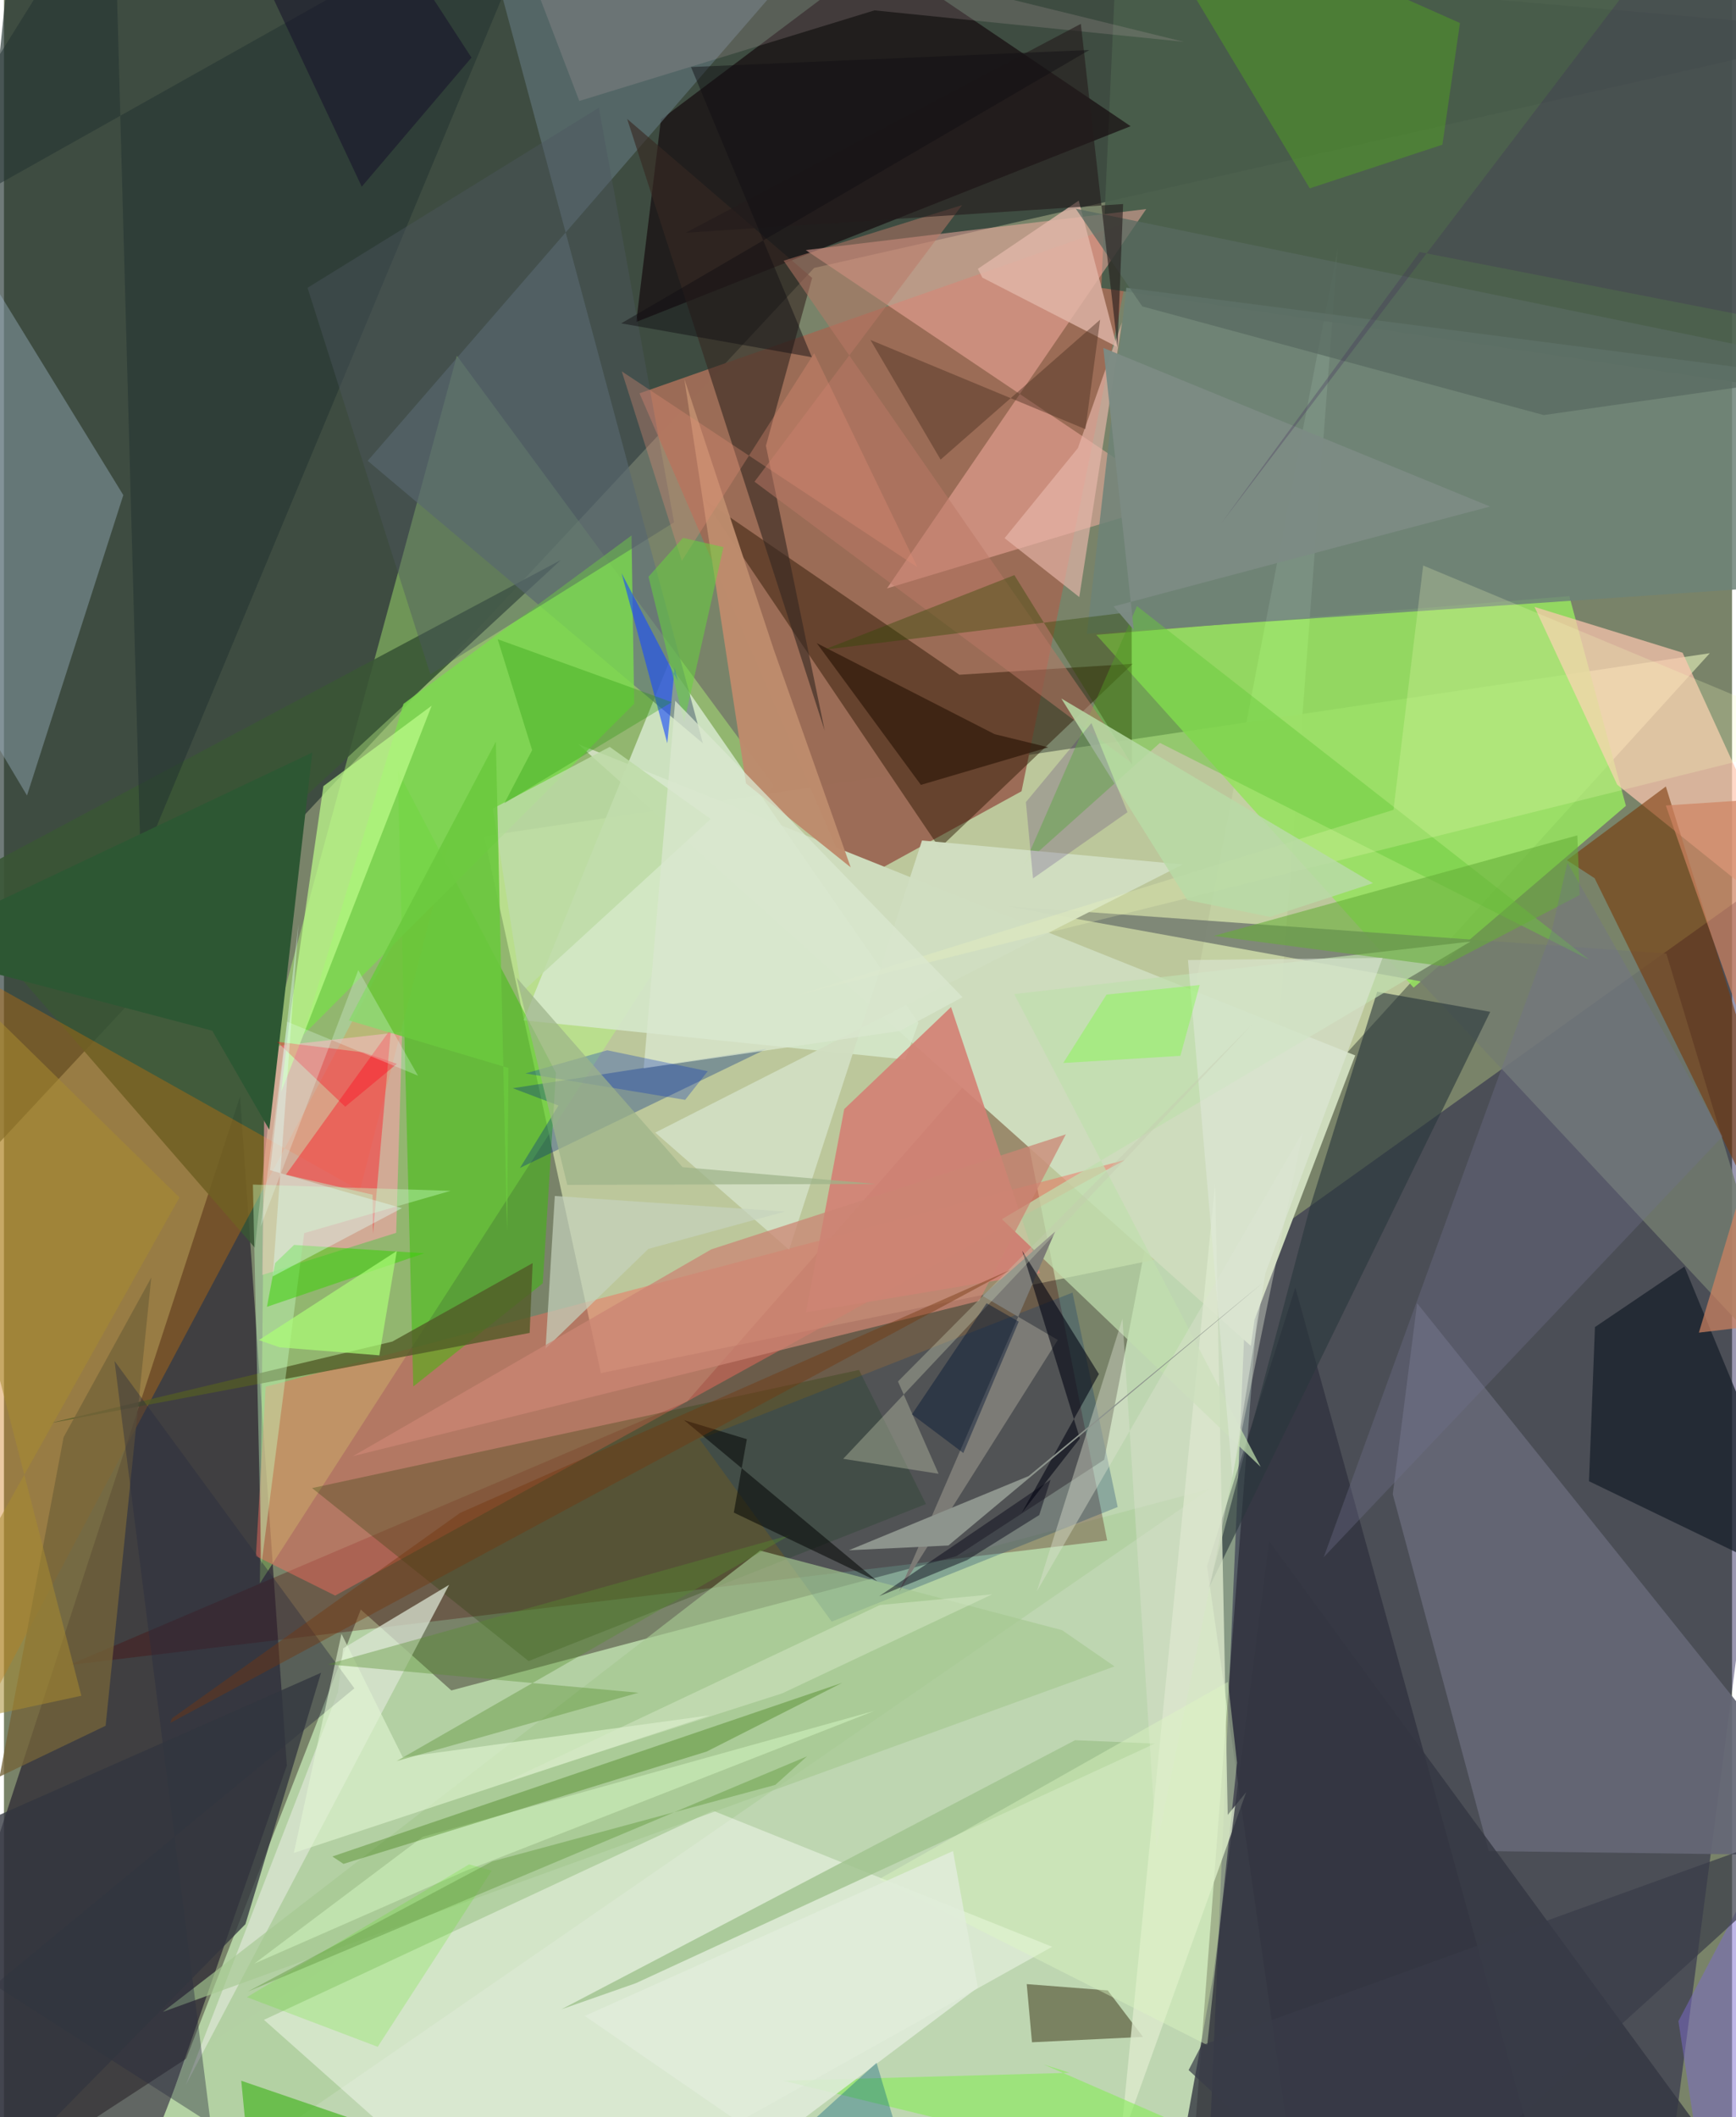 <svg xmlns="http://www.w3.org/2000/svg" width="228" height="278" viewBox="0 0 836 1024"><path fill="#798369" d="M0 0h836v1024H0z"/><path fill="#c5deb8" fill-opacity=".918" d="M645.318 119.797L571.963 1086h-622.19l582.5-379.98z"/><path fill="#1c2d2a" fill-opacity=".631" d="M898 15.084L6.868-62-62 616.782l453.963-487.199z"/><path fill="#c4cfa0" fill-opacity=".898" d="M288.769 664.132l-56.444-259.715 592.917-88.484-265.907 292.802z"/><path fill="#08003d" fill-opacity=".408" d="M890.811 398.264L601.731 604.94 581.164 1086l224.246-34.23z"/><path fill="#0f041f" fill-opacity=".533" d="M57.217 1082.877l79.63-228.952-22.637-323.51L-62 1070.327z"/><path fill="#b3d0a3" fill-opacity=".992" d="M53.025 1086l119.59-307.517 43.812 39.122 366.953-97.507z"/><path fill="#b5ff79" fill-opacity=".408" d="M219.108 172.089l153.197 207.85-248.49 385.875 2.52-252.083z"/><path fill="#4b0000" fill-opacity=".294" d="M485.351 501.36l48.353 243.734L31.41 805.34l299.06-127.487z"/><path fill="#97e261" fill-opacity=".882" d="M757.285 288.315l-228.861 18.713 153.53 170.658 102.7-87.933z"/><path fill="#9c6c57" fill-opacity=".996" d="M492.28 382.702l56.6-277.174-241.413 84.708 102.898 237.436z"/><path fill="#495d4b" fill-opacity=".933" d="M898-62v255.857L530.86 139.26 539.949-62z"/><path fill="#cedcbd" d="M603.2 650.97L277.83 359.913l375.876 150.545-48.715 127.762z"/><path fill="#110409" fill-opacity=".627" d="M423.095-21.394L317.833 57.752l-11.953 97.96 239.167-94.669z"/><path fill="#395635" fill-opacity=".878" d="M144.635 386.305L121.4 603.5-29.294 429.965l298.727-159.123z"/><path fill="#d6e8cd" fill-opacity=".855" d="M436.038 512.437l6.368-17.72-120.764-174.099L251.4 493.497z"/><path fill="#f26b5e" fill-opacity=".475" d="M160.243 771.728l381.94-210.654-415.562 109.645-4.74 81.922z"/><path fill="#cc7106" fill-opacity=".373" d="M-12.107 833.492l228.656-429.89-44.364 172.21L-62 444.348z"/><path fill="#2c1903" fill-opacity=".478" d="M338.776 241.663l113.845 168.543 93.437-89.155-83.848 5.303z"/><path fill="#fcfff9" fill-opacity=".431" d="M342.893 875.714l164.2 65.867L248.423 1086 125.77 976.918z"/><path fill="#36c000" fill-opacity=".471" d="M267.044 518.865l-76.52-145.96 7.501 297.696 62.645-49.915z"/><path fill="#ffc7b0" fill-opacity=".698" d="M876.576 456.731L812.08 315.705l-71.628-22.154 39.989 85.963z"/><path fill="#fbb2a6" fill-opacity=".498" d="M427.192 284.585l140.921-42.45-180.23-121.174 164.715-19.85z"/><path fill="#656776" fill-opacity=".922" d="M683.65 630.316L898 897.676l-179.7-2.37-46.438-172.634z"/><path fill="#9eb7c7" fill-opacity=".408" d="M-60.497 264.623L11.15 384.757l46.595-145.28L-62 44.458z"/><path fill="#737b70" fill-opacity=".835" d="M804.22 461.225l63.06 208.685-182.332-195.34-199.74-36.25z"/><path fill="#000316" fill-opacity=".282" d="M626.96 1072.766l-44.954-315.33 42.726-134.672L752.81 1086z"/><path fill="#ffa2b0" fill-opacity=".58" d="M126.289 506.603l66.332-7.528-2.877 97.202-64.784 20.371z"/><path fill="#6d8378" fill-opacity=".843" d="M523.898 306.533l19.075-167.373L898 185.297v95.721z"/><path fill="#61747b" fill-opacity=".655" d="M175.975 222.876L338.11 359.49 225.84-58.345 370.387-1.34z"/><path fill="#7bdb4d" fill-opacity=".808" d="M303.594 258.988l-110.318 81.42-48.53 160.194 160.135-160.249z"/><path fill="#d38175" fill-opacity=".91" d="M501.196 615.78l-113.214 18.952 18.514-98.302 51.68-49.36z"/><path fill="#783504" fill-opacity=".569" d="M769.52 424.768l-13.404-8.736 47.866-35.643L898 685.883z"/><path fill="#2a373c" fill-opacity=".608" d="M719.018 489.386l-54.7-9.704-32.416 103.875L582.73 768.39z"/><path fill="#1d3d00" fill-opacity=".275" d="M149.053 719.733l104.75 83.67 192.238-75.969-32.383-64.836z"/><path fill="#2d2508" fill-opacity=".471" d="M551.02 985.177l-53.69 2.602-2.545-28.135 39.185 3.044z"/><path fill="#18202a" fill-opacity=".741" d="M812.97 612.58l64.931 157.475L766.8 716.42l2.873-74.554z"/><path fill="#ddeacd" fill-opacity=".796" d="M540.015 1036.797l60.939-169.996-8.93 11.01-6.078-305.383z"/><path fill="#dce5d3" fill-opacity=".737" d="M215.362 766.526l-51.261 30.69-2.49 21.209-73.675 190.08z"/><path fill="#17416e" fill-opacity=".302" d="M538.78 728.887l-138.35 55.428-63.917-88.266 180.432-70.878z"/><path fill="#372822" fill-opacity=".624" d="M301.49 57.518l95.542 295.799-28.406-137.72 22.352-81.18z"/><path fill="#1f302f" fill-opacity=".49" d="M-62 122.443L53.058-62l13.123 480.08L266.321-62z"/><path fill="#002b87" fill-opacity=".333" d="M249.62 564.904l18.634-30.198-22.096-8.374 122.756-19.039z"/><path fill="#343742" fill-opacity=".796" d="M612.059 745.369l204.681 279.535L561.443 1086l23.658-130.892z"/><path fill="#a5c891" fill-opacity=".655" d="M511.896 788.465l25.356 17.521L76.85 973.09l288.965-223.135z"/><path fill="#68c93b" fill-opacity=".467" d="M559.23 359.31l207.632 104.872L548.13 293.166l-54.464 124.787z"/><path fill="#f5393c" fill-opacity=".569" d="M187.243 497.505l-8.711 99.22-.203-18.89-41.942-9.683z"/><path fill="#d1dec2" fill-opacity=".965" d="M444.125 406.506l126.176 11.592-255.225 129.698 64.749 56.657z"/><path fill="#bffe8b" fill-opacity=".698" d="M134.087 528.14l4.588-38.66 15.868-109.263 52.375-38.9z"/><path fill="#c0deae" fill-opacity=".718" d="M488.715 480.79l220.75-25.388-226.663 134.261L607.966 709.47z"/><path fill="#a0c28e" fill-opacity=".796" d="M518.189 841.678l-248.5 130.144 36.002-12.623 251.106-115.895z"/><path fill="#525a26" fill-opacity=".788" d="M254.321 644.685L21.708 688.46l166.181-39.589 67.874-37.944z"/><path fill="#87ed59" fill-opacity=".596" d="M377.05 1006.373L703.734 1086l-200.79-87.497 12.64 4.032z"/><path fill="#bd8b6d" fill-opacity=".976" d="M358.992 378.922l50.63 40.573-37.231-105.389-43.263-130.923z"/><path fill="#746339" fill-opacity=".776" d="M28.86 695.117l42.414-77.22-22.088 216.791-51.305 24.615z"/><path fill="#f5ffbe" fill-opacity=".224" d="M885.722 356.546L383.976 481.25l288.237-89.555 14.36-118.18z"/><path fill="#e9b9ac" fill-opacity=".639" d="M540.902 155.813l-21.364 60.92-35.464 43.554 36.137 28.495z"/><path fill="#65ad38" fill-opacity=".565" d="M696.4 467.317l-111.149-14.663 175.903-48.616 1.135 28.847z"/><path fill="#51a51e" fill-opacity=".447" d="M695.876 69.984l-64.163 21.112L539.775-62l164.598 73.124z"/><path fill="#dde2d2" fill-opacity=".412" d="M541.103 637.792L499.69 769.65l128.716-222.255-70.875 346.236z"/><path fill="#292c40" fill-opacity=".404" d="M100.01 1027.072l-104.533-66.95L169.53 816.574 53.495 658.283z"/><path fill="#e2b7a9" fill-opacity=".784" d="M538.468 167.75l-18.52-70.719-48.807 33.004 2.191 4.253z"/><path fill="#d8fbc5" fill-opacity=".486" d="M202.616 888.408l-81.498 61.32 102.623-45.025 197.325-77.212z"/><path fill="#e3f6d4" fill-opacity=".596" d="M140.235 896.2l23.057-105.97 29.636 59.708 148.44-20.28z"/><path fill="#4e3223" fill-opacity=".455" d="M523.17 207.571l-103.977-43.144 33.932 57.875 77.169-67.675z"/><path fill="#7c7b76" d="M509.817 648.087L473.31 626.72l35.23-31.071-75.522 174.245z"/><path fill="#ce8261" fill-opacity=".706" d="M890.476 636.21l-70.515 8.334L898 383.398l-94.04 6.181z"/><path fill="#c7ffc3" fill-opacity=".4" d="M120.434 572.938l95.61 3.03-70.791 20.447-20.712 160.411z"/><path fill="#1a4cfb" fill-opacity=".616" d="M320.902 359.514l-22.088-82.22 27.163 52.045-1.484-6.417z"/><path fill="#2d5733" d="M-50.658 458.667l199.818-94.69-20.783 182.451-27.623-47.918z"/><path fill="#72728e" fill-opacity=".349" d="M831.442 549.649l-75.056-132.45-7.59 32.88-110.313 303.05z"/><path fill="#bddba7" fill-opacity=".839" d="M250.484 479.975l91.436-83.851-48.88-34.88-56.544 29.84z"/><path fill="#2a1507" fill-opacity=".643" d="M479.249 355.096L393.23 311.08l50.356 68.54 61.67-18.17z"/><path fill="#bb7867" fill-opacity=".51" d="M377.195 126.09l86.334-26.901-100.434 133.794L545.597 369.14z"/><path fill="#377807" fill-opacity=".353" d="M339.967 847.16l65.558-33.246-246.643 84.003 5.373 3.577z"/><path fill="#2f4802" fill-opacity=".38" d="M545.523 295.929l.14 73.859-56.859-91.627-92 36.065z"/><path fill="#37d205" fill-opacity=".51" d="M140.352 602.129l-9.159 8.77-3.96 21.164 76.104-25.902z"/><path fill="#4db62a" fill-opacity=".698" d="M122.483 1086l-7.685-79.613 200.594 68.7L106.724 1086z"/><path fill="#4e5661" fill-opacity=".408" d="M287.805 52.09l36.377 200.55-117.905 73.54-59.416-186.982z"/><path fill="#050416" fill-opacity=".451" d="M506.33 715.692l-5.477 17.073-34.813 21.74-42.606 17.513z"/><path fill="#c6d3bd" fill-opacity=".698" d="M311.77 604.044l-49.75 48.215 4.474-73.797 111.293 7.53z"/><path fill="#c2a9ae" fill-opacity=".208" d="M236.006-62l334.827 82.236-149.695-15.22L278.33 48.833z"/><path fill="#b9dba6" fill-opacity=".855" d="M511.52 337.835l150.782 89.315-49.847 16.338-39.992-8.19z"/><path fill="#cc8573" fill-opacity=".737" d="M168.811 704.294l302.937-75.078 41.956-80.561-171.514 55.614z"/><path fill="#ddf9c4" fill-opacity=".416" d="M582.125 989.126l14.4-136.558-4.398-39.1-168.8 95.422z"/><path fill="#568d2e" fill-opacity=".376" d="M189.956 851.78l190.407-109.37-223.802 62.544 150.357 13.76z"/><path fill="#6bc93e" fill-opacity=".89" d="M243.39 595.532l-5.41-236.844-71.096 134.834 77.179 23.01z"/><path fill="#4ce404" fill-opacity=".188" d="M225.007 901.724l10.945 3.052-55.143 85.199-63.268-24.017z"/><path fill="#596a60" fill-opacity=".737" d="M898 178.93l-379.472-77.98 32.156 47.245 194.203 52.56z"/><path fill="#010311" fill-opacity=".565" d="M529.709 664.58l-37.41 67.256 28.202-36.091-27.905-90.78z"/><path fill="#e0e9da" fill-opacity=".541" d="M594.33 714.694l15.905-98.826 56.692-152.564-94.133 1.047z"/><path fill="#050605" fill-opacity=".541" d="M359.386 696.07l-6.304 35.514 69.446 33.23-93.516-77.939z"/><path fill="#acff76" fill-opacity=".686" d="M181.61 655.54l-48.242-3.88-10.051-3.493 66.733-43.106z"/><path fill="#8d948d" d="M609.657 619.888l-113.974 94.057-86.945 35.86 48.137-2.3z"/><path fill="#c6cbb1" fill-opacity=".376" d="M405.997 705.58l46.147 7.225-19.651-44.638 171.2-172.54z"/><path fill="#a88c2f" fill-opacity=".533" d="M84.906 579.188L-62 434.992l99.435 385.184L-62 841.604z"/><path fill="#1d9400" fill-opacity=".294" d="M242.104 388.492l13.425-25.682-16.68-53.638 84.23 30.442z"/><path fill="#32353f" fill-opacity=".773" d="M-35.904 1086l152.718-155.343 36.583-121.591L-62 904.259z"/><path fill="#74ff36" fill-opacity=".365" d="M512.452 514.134l20.944-33.086 45.075-4.643-9.353 34.269z"/><path fill="#7d6bcd" fill-opacity=".494" d="M898 810.284l-87.953 167.292 11.719 76.42 29.57 32.004z"/><path fill="#e28d75" fill-opacity=".333" d="M441.896 274.32l-143.01-94.695 29.05 91.668 64.034-100.407z"/><path fill="#7d8b84" fill-opacity=".969" d="M718.93 244.99l-182.123 48.315 9.776 11.367-14.74-136.403z"/><path fill="#011331" fill-opacity=".427" d="M490.918 639.23l-15.545-8.908-36.118 53.75 24.861 18.703z"/><path fill="#ff041a" fill-opacity=".357" d="M165.085 535.273l-33.04-31.431 41.836 5.147 16.218 5.531z"/><path fill="#330374" fill-opacity=".18" d="M543.534 392.84l-45.7 32.014-3.451-36.901 31.71-38.22z"/><path fill="#66d53c" fill-opacity=".522" d="M329.065 349.252l19.007-84.635-19.579-4.464-16.678 18.794z"/><path fill="#241c1c" fill-opacity=".6" d="M541.413 98.687L329.76 112.573l191.203-101.03 17.753 156.507z"/><path fill="#73370e" fill-opacity=".427" d="M220.647 731.741L81.35 831.06l-.854 2.25 406.576-219.205z"/><path fill="#110f12" fill-opacity=".463" d="M390.84 172.768l-92.221-16.372 226.469-132.22L332.37 32.42z"/><path fill="#e0ecdb" fill-opacity=".859" d="M471.121 961.29l-11.996-66.011-178.143 79.75 89.744 61.792z"/><path fill="#005e80" fill-opacity=".349" d="M446.223 1078.441L524.42 1086l-154.664-40.74 52.372-47.571z"/><path fill="#e6fff3" fill-opacity=".275" d="M124.165 593.304l12.839-99.14 63.296 26.103-28.899-51.04z"/><path fill="#161029" fill-opacity=".525" d="M101.512-62L173.09 90.286l53.084-62.431-35.832-55.16z"/><path fill="#e1fff7" fill-opacity=".396" d="M128.71 565.963l13.775-119.055-12.448 170.43 62.503-32.99z"/><path fill="#dae7d0" fill-opacity=".761" d="M309.49 516.68l15.244-177.729 139.005 143.342-30.332 16.348z"/><path fill="#6ca04b" fill-opacity=".514" d="M388.507 849.485L117.798 963.32l118.465-63.057 136.871-36.967z"/><path fill="#3f2d5a" fill-opacity=".286" d="M828.688-62L898 163.502l-213.08-41.597-95.952 131.08z"/><path fill="#d8eacb" fill-opacity=".471" d="M376.452 819.038L242.267 862.01l181.502-85.72 54.318-5.17z"/><path fill="#393b48" fill-opacity=".698" d="M664.684 1086l-91.58-84.773 6.184-11.906L898 874.194z"/><path fill="#0531bd" fill-opacity=".302" d="M329.539 531.971l-77.28-12.795 39.588-11.193 48.62 10.13z"/><path fill="#9db389" fill-opacity=".714" d="M328.302 564.514l-80.277-91.607 24.5 100.192 149.034-.483z"/></svg>